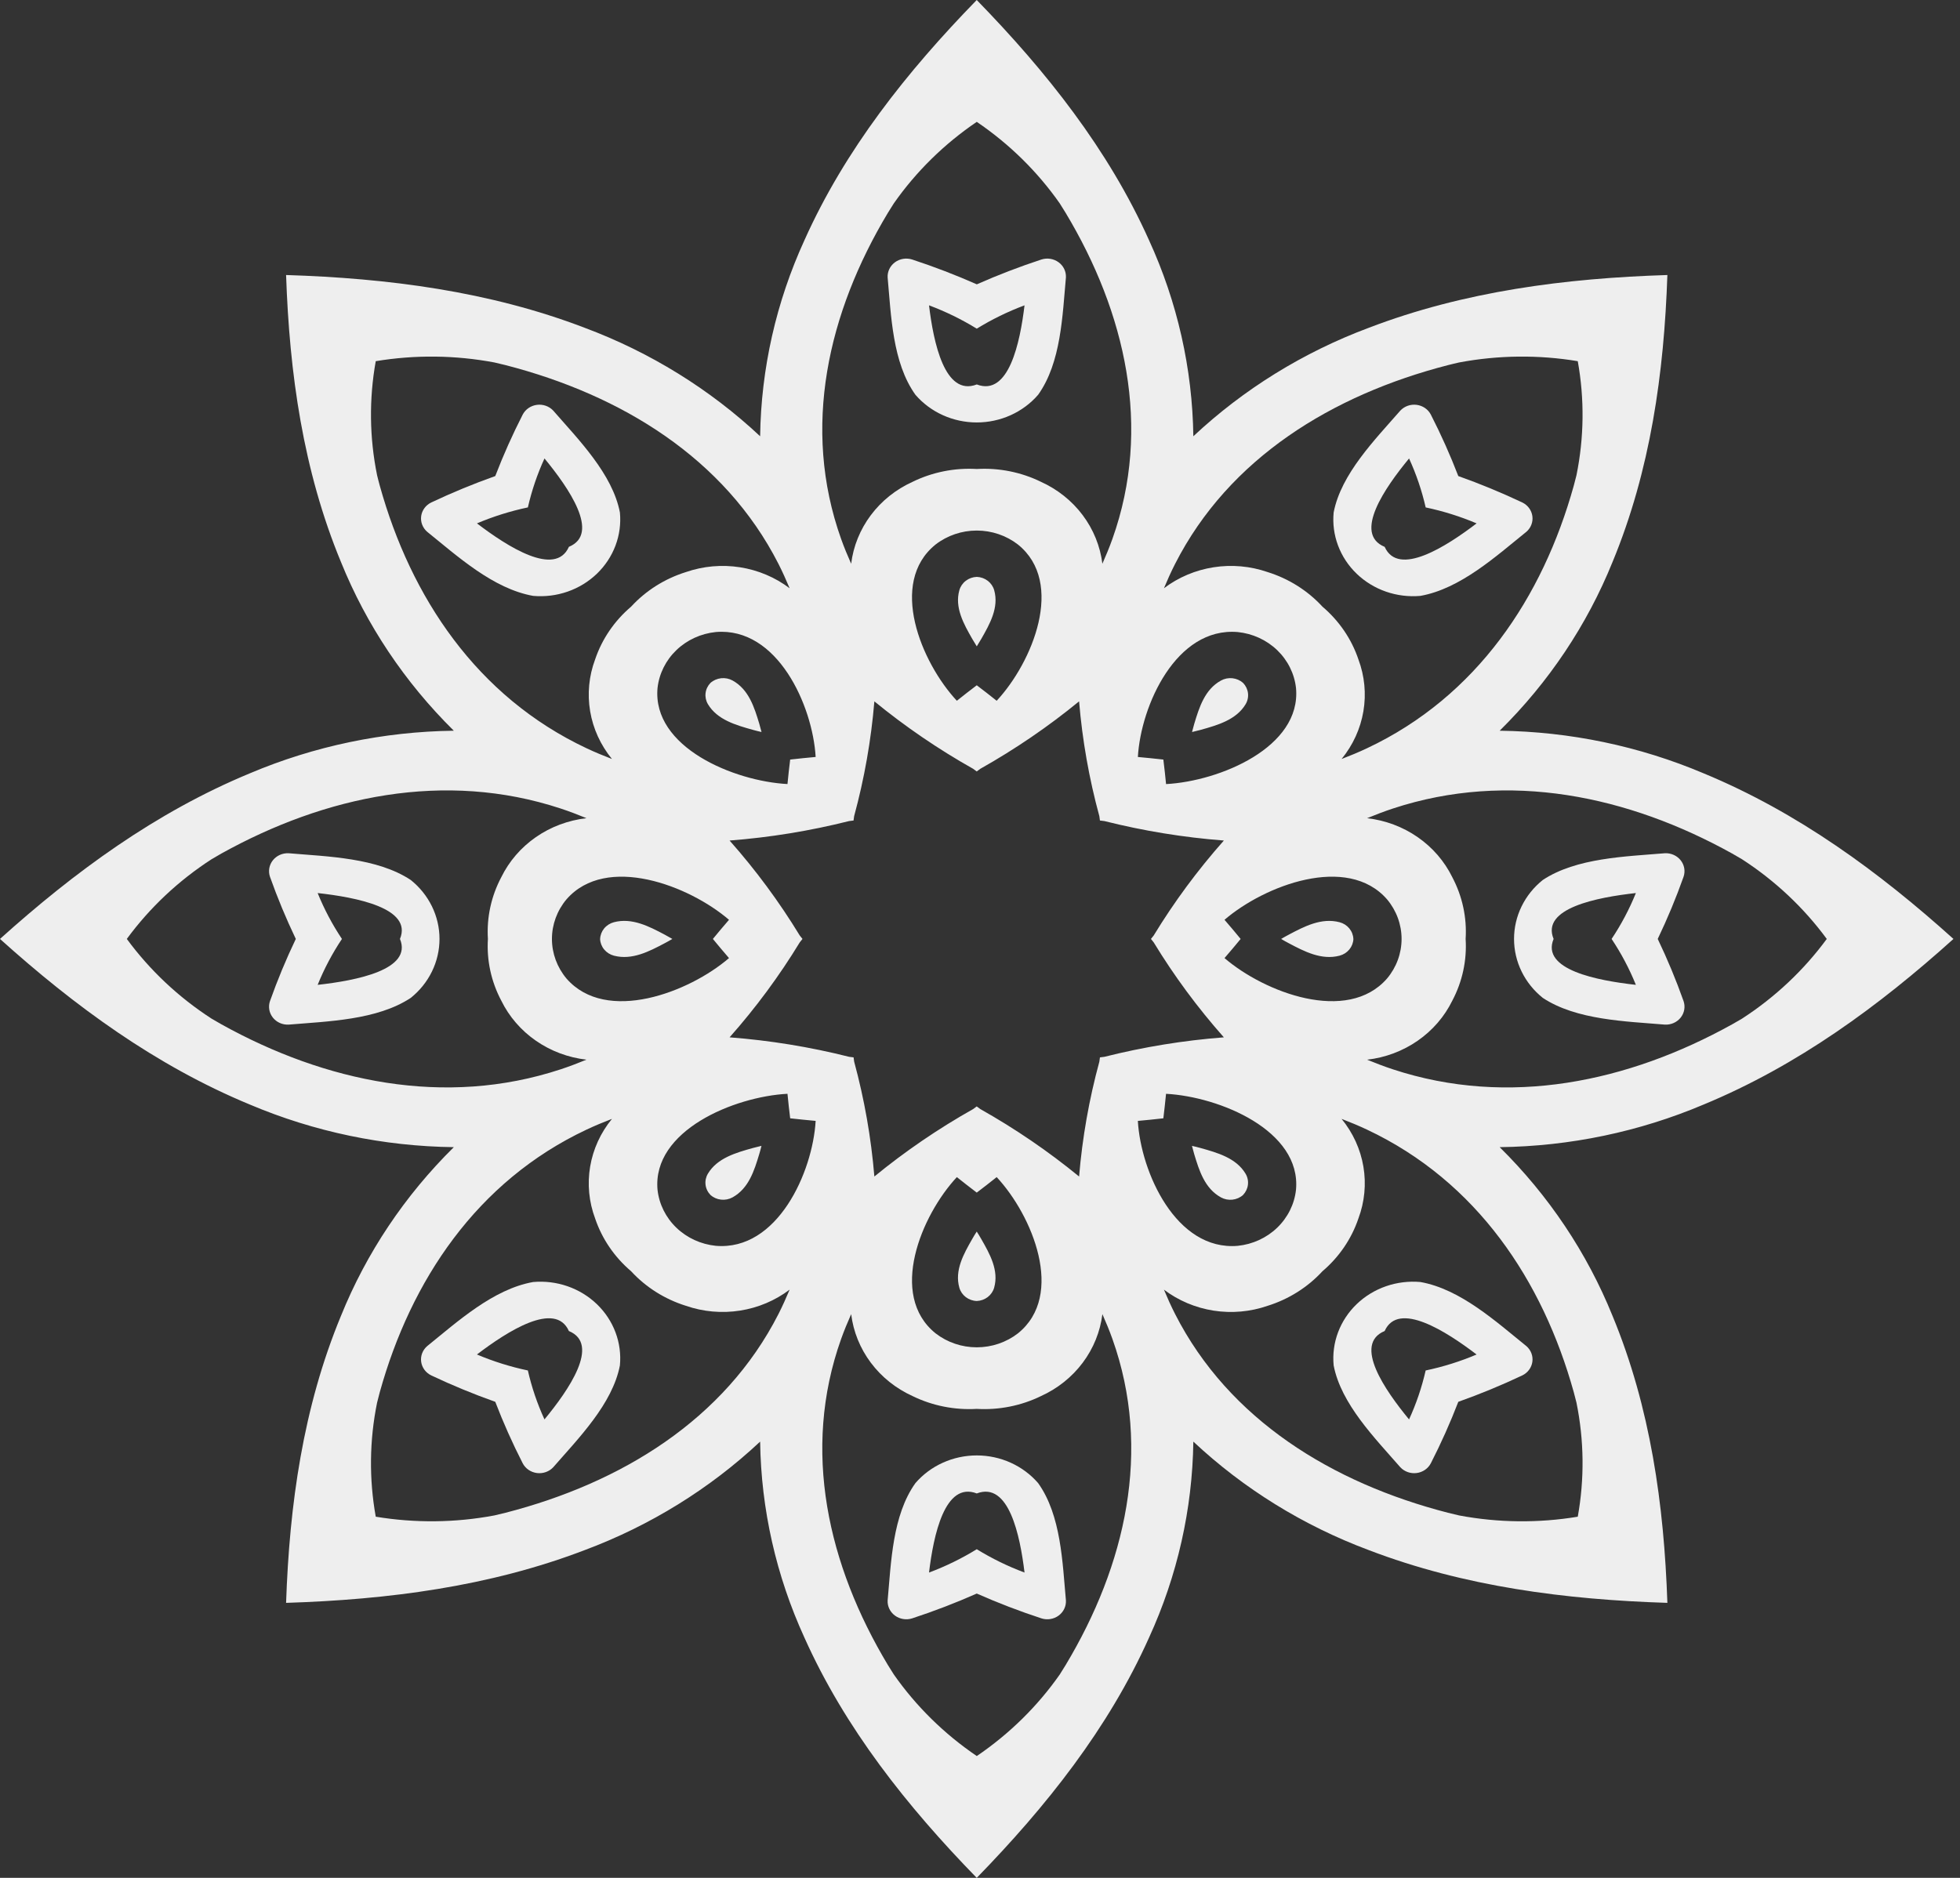 <svg width="288" height="276" viewBox="0 0 288 276" fill="none" xmlns="http://www.w3.org/2000/svg">
<rect x="0" y="0" width="288" height="276" fill="#333333" stroke="none"/>
<path d="M43.465 138C42.039 140.981 40.773 144.031 39.671 147.136C39.531 147.543 39.496 147.976 39.57 148.398C39.643 148.82 39.823 149.219 40.093 149.56C40.362 149.9 40.715 150.173 41.118 150.353C41.522 150.533 41.966 150.616 42.411 150.594C48.173 150.107 55.413 149.933 60.35 146.668C61.674 145.61 62.739 144.285 63.47 142.787C64.201 141.289 64.58 139.655 64.58 138C64.58 136.346 64.201 134.712 63.47 133.214C62.739 131.716 61.674 130.391 60.35 129.333C55.413 126.068 48.173 125.894 42.411 125.406C41.966 125.385 41.522 125.469 41.118 125.649C40.715 125.83 40.363 126.103 40.093 126.443C39.823 126.784 39.644 127.183 39.57 127.606C39.496 128.028 39.531 128.461 39.671 128.868C40.773 131.972 42.04 135.02 43.465 138ZM72.774 69.969C69.573 71.106 66.436 72.401 63.374 73.848C62.976 74.04 62.632 74.323 62.373 74.672C62.114 75.021 61.947 75.425 61.888 75.85C61.828 76.274 61.877 76.707 62.031 77.109C62.184 77.511 62.438 77.872 62.769 78.159C67.198 81.728 72.445 86.532 78.34 87.58C80.054 87.731 81.781 87.518 83.399 86.955C85.017 86.393 86.487 85.495 87.704 84.325C88.92 83.155 89.854 81.742 90.439 80.186C91.024 78.629 91.246 76.969 91.089 75.321C90.001 69.656 85 64.609 81.291 60.348C80.993 60.03 80.618 59.787 80.2 59.639C79.781 59.492 79.332 59.445 78.89 59.502C78.448 59.56 78.028 59.72 77.665 59.969C77.302 60.218 77.008 60.548 76.808 60.931C75.303 63.875 73.957 66.891 72.774 69.969ZM143.526 41.788C140.427 40.417 137.256 39.2 134.028 38.14C133.605 38.006 133.154 37.973 132.715 38.044C132.276 38.114 131.861 38.287 131.507 38.546C131.153 38.806 130.869 39.144 130.681 39.532C130.493 39.92 130.406 40.347 130.428 40.775C130.936 46.315 131.117 53.28 134.512 58.024C135.612 59.297 136.99 60.321 138.547 61.023C140.105 61.726 141.805 62.09 143.526 62.09C145.246 62.09 146.946 61.726 148.504 61.023C150.062 60.321 151.44 59.297 152.54 58.024C155.935 53.28 156.117 46.315 156.625 40.775C156.647 40.347 156.561 39.92 156.373 39.532C156.186 39.144 155.903 38.805 155.548 38.545C155.194 38.286 154.78 38.114 154.34 38.043C153.901 37.972 153.451 38.005 153.028 38.14C149.798 39.201 146.627 40.42 143.526 41.793V41.788ZM214.281 69.969C213.097 66.891 211.749 63.875 210.243 60.931C210.043 60.548 209.75 60.218 209.387 59.969C209.025 59.72 208.605 59.56 208.163 59.502C207.722 59.445 207.272 59.492 206.854 59.639C206.436 59.787 206.062 60.03 205.763 60.348C202.048 64.608 197.053 69.653 195.965 75.321C195.807 76.969 196.028 78.63 196.613 80.186C197.197 81.742 198.131 83.155 199.348 84.325C200.564 85.495 202.034 86.394 203.652 86.956C205.27 87.519 206.998 87.732 208.711 87.58C214.603 86.535 219.852 81.726 224.286 78.159C224.616 77.871 224.869 77.511 225.021 77.109C225.174 76.706 225.223 76.275 225.163 75.85C225.104 75.426 224.938 75.022 224.679 74.673C224.421 74.324 224.078 74.041 223.68 73.848C220.618 72.402 217.481 71.107 214.281 69.969ZM243.585 138C245.012 135.02 246.279 131.972 247.38 128.867C247.519 128.46 247.554 128.027 247.48 127.605C247.407 127.182 247.227 126.783 246.958 126.442C246.688 126.102 246.336 125.829 245.932 125.648C245.528 125.468 245.085 125.384 244.64 125.405C238.877 125.894 231.637 126.067 226.7 129.332C225.376 130.39 224.311 131.715 223.581 133.213C222.85 134.71 222.471 136.345 222.471 137.999C222.471 139.654 222.85 141.288 223.581 142.786C224.311 144.284 225.376 145.609 226.7 146.667C231.636 149.932 238.877 150.105 244.64 150.593C245.085 150.615 245.528 150.533 245.932 150.352C246.336 150.172 246.689 149.9 246.958 149.559C247.228 149.219 247.408 148.82 247.481 148.397C247.555 147.975 247.52 147.542 247.38 147.135C246.28 144.029 245.012 140.98 243.585 138ZM214.281 206.032C217.481 204.895 220.619 203.6 223.68 202.153C224.078 201.96 224.421 201.678 224.679 201.329C224.938 200.981 225.104 200.577 225.164 200.153C225.223 199.728 225.175 199.297 225.022 198.895C224.869 198.493 224.616 198.133 224.286 197.845C219.853 194.273 214.603 189.469 208.711 188.424C206.998 188.272 205.27 188.484 203.652 189.046C202.034 189.608 200.564 190.506 199.347 191.676C198.131 192.846 197.197 194.259 196.612 195.815C196.028 197.371 195.807 199.032 195.965 200.68C197.052 206.345 202.048 211.392 205.763 215.652C206.062 215.97 206.436 216.213 206.854 216.361C207.272 216.508 207.722 216.555 208.163 216.498C208.605 216.44 209.025 216.28 209.387 216.031C209.75 215.782 210.043 215.452 210.243 215.069C211.749 212.126 213.097 209.109 214.281 206.032ZM143.526 234.213C146.626 235.586 149.797 236.803 153.028 237.861C153.451 237.995 153.901 238.029 154.34 237.958C154.78 237.887 155.194 237.715 155.548 237.455C155.903 237.196 156.186 236.857 156.373 236.469C156.561 236.081 156.647 235.654 156.625 235.226C156.117 229.686 155.935 222.724 152.54 217.977C151.44 216.704 150.062 215.68 148.504 214.978C146.946 214.275 145.246 213.911 143.526 213.911C141.805 213.911 140.105 214.275 138.547 214.978C136.99 215.68 135.612 216.704 134.512 217.977C131.116 222.724 130.936 229.686 130.428 235.226C130.406 235.654 130.493 236.081 130.681 236.469C130.869 236.857 131.153 237.195 131.507 237.455C131.861 237.714 132.276 237.886 132.715 237.957C133.154 238.028 133.605 237.995 134.028 237.861C137.257 236.802 140.427 235.584 143.526 234.212V234.213ZM72.774 206.032C73.956 209.11 75.302 212.126 76.807 215.07C77.007 215.453 77.302 215.783 77.664 216.032C78.027 216.281 78.447 216.441 78.889 216.499C79.331 216.556 79.78 216.509 80.199 216.361C80.617 216.214 80.992 215.971 81.29 215.653C85.001 211.393 89.997 206.348 91.088 200.681C91.245 199.033 91.024 197.373 90.439 195.817C89.854 194.261 88.92 192.848 87.703 191.678C86.486 190.508 85.016 189.61 83.398 189.048C81.78 188.486 80.053 188.273 78.339 188.425C72.448 189.47 67.197 194.274 62.767 197.847C62.436 198.133 62.183 198.493 62.029 198.895C61.876 199.297 61.827 199.729 61.887 200.154C61.946 200.579 62.113 200.983 62.372 201.331C62.631 201.68 62.975 201.962 63.373 202.154C66.435 203.602 69.573 204.897 72.774 206.032ZM58.77 138.001C60.65 142.533 52.335 144.119 46.676 144.749C47.63 142.392 48.825 140.131 50.243 138.001C48.825 135.871 47.631 133.612 46.676 131.256C52.335 131.882 60.651 133.471 58.77 138V138.001ZM83.592 80.373C81.592 84.857 74.545 80.326 70.083 76.923C72.49 75.904 74.997 75.117 77.566 74.576C78.129 72.106 78.946 69.695 80.006 67.381C83.543 71.673 88.256 78.449 83.592 80.37V80.373ZM143.525 56.505C138.815 58.314 137.161 50.317 136.51 44.877C138.96 45.794 141.31 46.943 143.525 48.306C145.741 46.942 148.092 45.794 150.543 44.877C149.889 50.316 148.238 58.311 143.526 56.504L143.525 56.505ZM203.458 80.373C198.798 78.45 203.507 71.674 207.046 67.383C208.106 69.698 208.924 72.108 209.487 74.578C212.057 75.119 214.564 75.905 216.971 76.925C212.506 80.324 205.458 84.856 203.46 80.37L203.458 80.373ZM228.284 138.001C226.4 133.472 234.716 131.883 240.374 131.256C239.421 133.613 238.226 135.872 236.807 138.001C238.227 140.131 239.422 142.391 240.374 144.749C234.717 144.118 226.401 142.532 228.285 138L228.284 138.001ZM203.458 195.629C205.458 191.145 212.504 195.676 216.969 199.079C214.562 200.099 212.055 200.885 209.485 201.426C208.922 203.896 208.105 206.307 207.044 208.621C203.509 204.327 198.799 197.551 203.46 195.628L203.458 195.629ZM143.525 219.5C148.238 217.688 149.888 225.685 150.543 231.125C148.091 230.21 145.74 229.061 143.525 227.696C141.311 229.06 138.961 230.209 136.51 231.125C137.163 225.687 138.816 217.688 143.526 219.499L143.525 219.5ZM83.592 195.629C88.255 197.552 83.543 204.328 80.004 208.619C78.943 206.305 78.126 203.894 77.564 201.424C74.995 200.883 72.488 200.096 70.08 199.077C74.545 195.676 81.592 191.144 83.592 195.628V195.629Z" fill="#EEEEEE"/>
<path d="M71.693 138C71.494 141.137 72.172 144.269 73.657 147.069C74.806 149.418 76.559 151.446 78.749 152.964C80.938 154.482 83.494 155.44 86.174 155.746C84.926 156.257 83.665 156.741 82.378 157.165C65.35 162.773 47.777 159.011 32.545 150.556C32.054 150.283 31.576 149.995 31.093 149.719C26.234 146.573 22.012 142.601 18.634 137.999C22.011 133.397 26.233 129.426 31.093 126.282C31.576 125.999 32.054 125.712 32.545 125.439C47.777 116.983 65.351 113.222 82.378 118.83C83.665 119.254 84.926 119.738 86.174 120.251C83.494 120.558 80.938 121.515 78.748 123.033C76.558 124.551 74.806 126.58 73.657 128.929C72.172 131.73 71.494 134.862 71.693 138ZM92.735 89.163C90.285 91.245 88.46 93.919 87.449 96.909C86.535 99.351 86.282 101.977 86.715 104.539C87.147 107.101 88.251 109.516 89.922 111.554C88.664 111.07 87.416 110.554 86.194 109.978C70.026 102.365 60.366 87.76 55.815 71.423C55.667 70.9 55.542 70.368 55.407 69.842C54.283 64.314 54.217 58.635 55.212 53.084C60.986 52.126 66.892 52.19 72.642 53.271C73.186 53.4 73.738 53.521 74.285 53.664C91.276 58.04 106.468 67.328 114.386 82.874C114.983 84.049 115.519 85.249 116.026 86.458C113.905 84.852 111.394 83.79 108.728 83.374C106.063 82.958 103.331 83.201 100.791 84.08C97.681 85.051 94.899 86.806 92.735 89.163ZM143.525 68.93C140.262 68.739 137.005 69.391 134.092 70.817C131.65 71.923 129.54 73.607 127.961 75.713C126.382 77.819 125.387 80.276 125.068 82.854C124.534 81.654 124.031 80.441 123.589 79.202C117.757 62.83 121.669 45.933 130.463 31.286C130.747 30.814 131.045 30.355 131.339 29.889C134.61 25.217 138.74 21.157 143.525 17.91C148.311 21.158 152.442 25.218 155.715 29.889C156.004 30.355 156.305 30.814 156.585 31.286C165.377 45.932 169.29 62.83 163.458 79.202C163.017 80.44 162.512 81.653 161.983 82.854C161.664 80.276 160.668 77.819 159.089 75.713C157.511 73.608 155.401 71.923 152.959 70.817C150.045 69.391 146.789 68.74 143.525 68.93ZM194.319 89.163C192.153 86.807 189.371 85.052 186.26 84.08C183.72 83.201 180.989 82.958 178.324 83.374C175.659 83.79 173.148 84.852 171.028 86.458C171.532 85.249 172.069 84.049 172.669 82.874C180.586 67.328 195.778 58.04 212.766 53.664C213.309 53.522 213.862 53.401 214.409 53.271C220.158 52.19 226.064 52.126 231.836 53.084C232.834 58.634 232.769 64.314 231.646 69.842C231.507 70.365 231.382 70.897 231.237 71.423C226.686 87.76 217.023 102.368 200.859 109.978C199.637 110.554 198.389 111.07 197.132 111.554C198.802 109.515 199.904 107.101 200.336 104.539C200.768 101.977 200.515 99.351 199.601 96.909C198.592 93.919 196.768 91.245 194.319 89.163ZM215.358 138C215.556 134.863 214.881 131.732 213.401 128.931C212.25 126.582 210.497 124.553 208.307 123.035C206.117 121.518 203.561 120.56 200.88 120.254C202.128 119.74 203.389 119.256 204.676 118.832C221.707 113.224 239.281 116.985 254.509 125.441C254.999 125.714 255.477 126.001 255.961 126.284C260.82 129.429 265.043 133.4 268.423 138.001C265.042 142.602 260.82 146.574 255.961 149.722C255.477 150 254.998 150.288 254.509 150.558C239.281 159.013 221.707 162.775 204.676 157.167C203.389 156.743 202.127 156.259 200.88 155.749C203.561 155.442 206.116 154.484 208.307 152.966C210.497 151.448 212.25 149.42 213.401 147.071C214.882 144.269 215.557 141.137 215.358 138ZM194.319 186.841C196.767 184.758 198.591 182.082 199.601 179.092C200.515 176.65 200.768 174.025 200.336 171.462C199.904 168.9 198.801 166.486 197.132 164.447C198.389 164.932 199.633 165.447 200.859 166.024C217.023 173.637 226.686 188.242 231.237 204.579C231.383 205.102 231.508 205.634 231.646 206.16C232.769 211.688 232.834 217.368 231.836 222.918C226.064 223.875 220.158 223.813 214.409 222.734C213.865 222.602 213.311 222.481 212.766 222.339C195.778 217.966 180.583 208.674 172.669 193.133C172.069 191.958 171.532 190.757 171.028 189.548C173.149 191.153 175.66 192.214 178.325 192.63C180.989 193.045 183.72 192.802 186.26 191.923C189.37 190.951 192.153 189.196 194.319 186.841ZM143.525 207.071C146.789 207.262 150.046 206.612 152.961 205.189C155.403 204.082 157.513 202.396 159.091 200.29C160.67 198.184 161.666 195.726 161.985 193.148C162.515 194.349 163.019 195.561 163.46 196.8C169.292 213.175 165.381 230.07 156.587 244.716C156.304 245.188 156.004 245.648 155.717 246.113C152.443 250.785 148.313 254.845 143.528 258.096C138.742 254.846 134.613 250.786 131.342 246.113C131.048 245.648 130.749 245.188 130.465 244.716C121.671 230.07 117.759 213.175 123.592 196.8C124.033 195.562 124.537 194.35 125.07 193.148C125.389 195.726 126.384 198.184 127.963 200.291C129.542 202.397 131.652 204.082 134.095 205.189C137.008 206.612 140.264 207.261 143.525 207.07V207.071ZM92.735 186.841C94.9 189.196 97.682 190.95 100.791 191.921C103.331 192.8 106.063 193.043 108.728 192.627C111.393 192.212 113.905 191.151 116.026 189.546C115.519 190.755 114.983 191.955 114.386 193.131C106.465 208.673 91.276 217.964 74.285 222.337C73.742 222.479 73.188 222.6 72.642 222.732C66.892 223.811 60.986 223.873 55.212 222.916C54.217 217.365 54.283 211.686 55.407 206.158C55.542 205.635 55.668 205.103 55.815 204.577C60.366 188.24 70.026 173.632 86.194 166.022C87.415 165.446 88.663 164.93 89.922 164.445C88.251 166.483 87.148 168.898 86.715 171.46C86.282 174.022 86.535 176.648 87.449 179.09C88.46 182.081 90.285 184.757 92.735 186.841ZM0 138C10.931 147.842 22.863 156.609 36.724 162.346C46.172 166.348 56.362 168.476 66.685 168.604C59.481 175.713 53.842 184.145 50.103 193.397C44.517 206.883 42.528 221.191 42.037 235.581C57.004 235.109 71.889 233.196 85.908 227.829C95.531 224.234 104.3 218.81 111.693 211.881C111.829 221.806 114.042 231.603 118.2 240.688C124.169 254.017 133.283 265.49 143.52 276C153.755 265.49 162.873 254.016 168.839 240.688C173 231.604 175.214 221.806 175.348 211.881C182.74 218.809 191.51 224.234 201.132 227.829C215.158 233.196 230.038 235.109 245.003 235.581C244.513 221.191 242.524 206.881 236.941 193.397C233.202 184.146 227.563 175.713 220.359 168.604C230.681 168.476 240.869 166.347 250.315 162.346C264.178 156.608 276.11 147.843 287.04 138C276.11 128.158 264.178 119.391 250.315 113.655C240.868 109.657 230.68 107.529 220.359 107.397C227.563 100.288 233.202 91.856 236.941 82.604C242.524 69.118 244.513 54.813 245.003 40.42C230.038 40.892 215.154 42.805 201.132 48.175C191.51 51.77 182.741 57.193 175.348 64.119C175.214 54.194 173 44.396 168.839 35.312C162.871 21.984 153.755 10.51 143.52 0C133.283 10.51 124.167 21.984 118.2 35.312C114.042 44.397 111.829 54.194 111.693 64.119C104.299 57.193 95.53 51.77 85.908 48.175C71.888 42.805 57.004 40.892 42.037 40.42C42.527 54.813 44.517 69.12 50.103 82.604C53.842 91.856 59.481 100.288 66.685 107.397C56.363 107.528 46.173 109.656 36.724 113.655C22.868 119.392 10.936 128.158 0 138ZM107.204 152.463C111.06 148.111 114.509 143.441 117.513 138.507C117.648 138.34 117.782 138.168 117.918 138C117.783 137.833 117.649 137.661 117.513 137.493C114.509 132.559 111.06 127.889 107.204 123.537C113.131 123.081 119.005 122.125 124.758 120.678C124.976 120.65 125.193 120.622 125.418 120.595C125.444 120.386 125.474 120.171 125.504 119.959C127.008 114.428 128.003 108.781 128.478 103.083C133.004 106.79 137.861 110.106 142.992 112.995C143.17 113.125 143.344 113.254 143.519 113.384C143.697 113.254 143.871 113.125 144.046 112.995C149.177 110.107 154.034 106.79 158.56 103.083C159.034 108.782 160.03 114.429 161.537 119.959C161.563 120.168 161.594 120.383 161.623 120.595C161.84 120.62 162.058 120.65 162.281 120.678C168.033 122.124 173.906 123.081 179.833 123.537C175.977 127.889 172.527 132.559 169.524 137.493C169.389 137.661 169.255 137.832 169.119 138C169.255 138.168 169.389 138.339 169.524 138.507C172.527 143.441 175.977 148.111 179.833 152.463C173.906 152.918 168.032 153.876 162.281 155.325C162.063 155.35 161.839 155.378 161.623 155.408C161.594 155.617 161.563 155.826 161.537 156.041C160.03 161.571 159.034 167.218 158.56 172.917C154.034 169.21 149.177 165.893 144.046 163.005C143.871 162.875 143.697 162.746 143.519 162.615C143.345 162.745 143.17 162.874 142.992 163.005C137.861 165.894 133.004 169.21 128.478 172.917C128.005 167.219 127.012 161.571 125.511 156.04C125.48 155.831 125.451 155.616 125.425 155.407C125.207 155.378 124.983 155.349 124.765 155.324C119.013 153.875 113.139 152.918 107.212 152.463H107.204ZM88.177 138C88.2 138.565 88.41 139.108 88.776 139.551C89.142 139.994 89.645 140.312 90.213 140.461C92.868 141.154 95.384 139.84 97.676 138.627C98.055 138.428 98.428 138.219 98.795 138C98.426 137.782 98.053 137.573 97.676 137.373C95.384 136.16 92.868 134.846 90.213 135.542C89.646 135.691 89.144 136.009 88.778 136.451C88.413 136.893 88.204 137.436 88.183 138H88.177ZM104.387 175.628C104.819 176.011 105.366 176.253 105.95 176.317C106.534 176.381 107.124 176.265 107.635 175.985C110.027 174.668 110.836 172.03 111.564 169.617C111.683 169.218 111.795 168.817 111.89 168.411C111.472 168.506 111.053 168.614 110.639 168.725C108.127 169.424 105.384 170.207 104.016 172.506C103.725 172.997 103.604 173.565 103.672 174.126C103.74 174.688 103.993 175.214 104.394 175.628H104.387ZM143.52 191.214C144.108 191.192 144.673 190.991 145.133 190.639C145.593 190.287 145.925 189.803 146.079 189.257C146.8 186.705 145.435 184.285 144.172 182.084C143.965 181.721 143.747 181.359 143.52 181.008C143.293 181.359 143.075 181.72 142.868 182.084C141.606 184.285 140.24 186.704 140.964 189.257C141.118 189.804 141.449 190.288 141.91 190.641C142.371 190.993 142.937 191.194 143.525 191.214H143.52ZM182.655 175.628C183.053 175.213 183.303 174.687 183.369 174.126C183.435 173.565 183.314 172.998 183.024 172.508C181.654 170.208 178.911 169.427 176.401 168.727C175.986 168.613 175.567 168.505 175.146 168.413C175.249 168.819 175.356 169.22 175.473 169.62C176.2 172.032 177.014 174.67 179.405 175.987C179.917 176.269 180.509 176.385 181.094 176.321C181.68 176.256 182.228 176.013 182.66 175.628H182.655ZM198.862 138C198.839 137.436 198.63 136.893 198.265 136.452C197.9 136.01 197.397 135.691 196.831 135.543C194.172 134.846 191.656 136.161 189.368 137.374C188.989 137.573 188.613 137.783 188.248 138.001C188.613 138.22 188.989 138.429 189.368 138.628C191.656 139.841 194.172 141.155 196.831 140.462C197.398 140.313 197.902 139.994 198.268 139.552C198.635 139.109 198.844 138.565 198.867 138H198.862ZM182.66 100.373C182.229 99.99 181.681 99.749 181.097 99.685C180.514 99.621 179.924 99.738 179.414 100.019C177.022 101.333 176.209 103.971 175.481 106.387C175.362 106.786 175.254 107.188 175.155 107.59C175.576 107.495 175.994 107.387 176.41 107.276C178.919 106.577 181.662 105.794 183.032 103.498C183.323 103.007 183.444 102.439 183.377 101.877C183.31 101.316 183.059 100.789 182.66 100.373ZM143.525 84.787C142.938 84.808 142.373 85.01 141.914 85.362C141.454 85.714 141.123 86.198 140.969 86.744C140.245 89.296 141.612 91.716 142.873 93.92C143.081 94.284 143.298 94.642 143.525 94.997C143.753 94.642 143.97 94.285 144.178 93.92C145.44 91.716 146.806 89.297 146.085 86.744C145.93 86.198 145.599 85.714 145.139 85.362C144.678 85.01 144.113 84.808 143.525 84.786V84.787ZM104.393 100.373C103.993 100.788 103.742 101.315 103.676 101.876C103.609 102.438 103.731 103.005 104.023 103.496C105.391 105.796 108.134 106.574 110.645 107.274C111.061 107.388 111.478 107.496 111.897 107.588C111.798 107.185 111.686 106.784 111.571 106.385C110.842 103.969 110.029 101.331 107.641 100.017C107.131 99.736 106.541 99.619 105.957 99.683C105.373 99.748 104.824 99.989 104.393 100.373ZM104.751 138C105.526 138.947 106.315 139.886 107.119 140.815C101.267 145.85 89.085 150.524 83.239 143.821C81.856 142.173 81.101 140.118 81.101 138.001C81.101 135.883 81.856 133.828 83.239 132.18C89.085 125.48 101.267 130.151 107.119 135.189C106.316 136.116 105.526 137.053 104.751 138ZM116.107 164.363C117.352 164.502 118.6 164.629 119.851 164.743C119.416 172.282 114.24 183.874 105.179 183.104C102.988 182.88 100.943 181.941 99.385 180.443C97.827 178.945 96.85 176.979 96.617 174.873C95.823 166.158 107.87 161.178 115.711 160.759C115.828 161.965 115.959 163.166 116.107 164.363ZM143.524 175.282C144.509 174.537 145.485 173.778 146.452 173.005C151.689 178.632 156.55 190.346 149.578 195.967C147.864 197.297 145.728 198.022 143.525 198.022C141.322 198.022 139.186 197.297 137.472 195.967C130.502 190.346 135.36 178.632 140.6 173.005C141.566 173.778 142.541 174.537 143.525 175.283L143.524 175.282ZM170.942 164.363C171.087 163.166 171.218 161.966 171.337 160.762C179.179 161.181 191.233 166.159 190.432 174.876C190.2 176.982 189.223 178.949 187.665 180.446C186.108 181.944 184.063 182.883 181.872 183.107C172.809 183.873 167.629 172.286 167.194 164.746C168.449 164.633 169.697 164.506 170.942 164.363ZM182.297 138C181.523 137.053 180.734 136.116 179.928 135.188C185.781 130.15 197.963 125.479 203.809 132.179C205.192 133.827 205.946 135.881 205.946 137.999C205.946 140.117 205.192 142.172 203.809 143.82C197.963 150.523 185.781 145.85 179.928 140.814C180.735 139.883 181.525 138.945 182.299 138H182.297ZM170.942 111.637C169.697 111.498 168.449 111.371 167.197 111.257C167.632 103.718 172.809 92.126 181.875 92.896C184.066 93.12 186.111 94.059 187.669 95.557C189.226 97.055 190.203 99.021 190.435 101.127C191.232 109.842 179.182 114.822 171.34 115.241C171.224 114.036 171.091 112.834 170.942 111.637ZM143.524 100.718C142.539 101.463 141.564 102.222 140.598 102.995C135.359 97.368 130.501 85.654 137.47 80.033C139.185 78.703 141.321 77.978 143.524 77.978C145.727 77.978 147.863 78.703 149.577 80.033C156.549 85.654 151.689 97.368 146.451 102.995C145.484 102.222 144.508 101.463 143.524 100.718ZM116.107 111.637C115.958 112.834 115.826 114.034 115.711 115.237C107.87 114.819 95.823 109.842 96.617 101.124C96.85 99.017 97.827 97.052 99.385 95.554C100.943 94.056 102.988 93.117 105.179 92.893C114.239 92.127 119.416 103.714 119.851 111.254C118.601 111.367 117.352 111.494 116.107 111.637Z" fill="#EEEEEE"/>
</svg>
